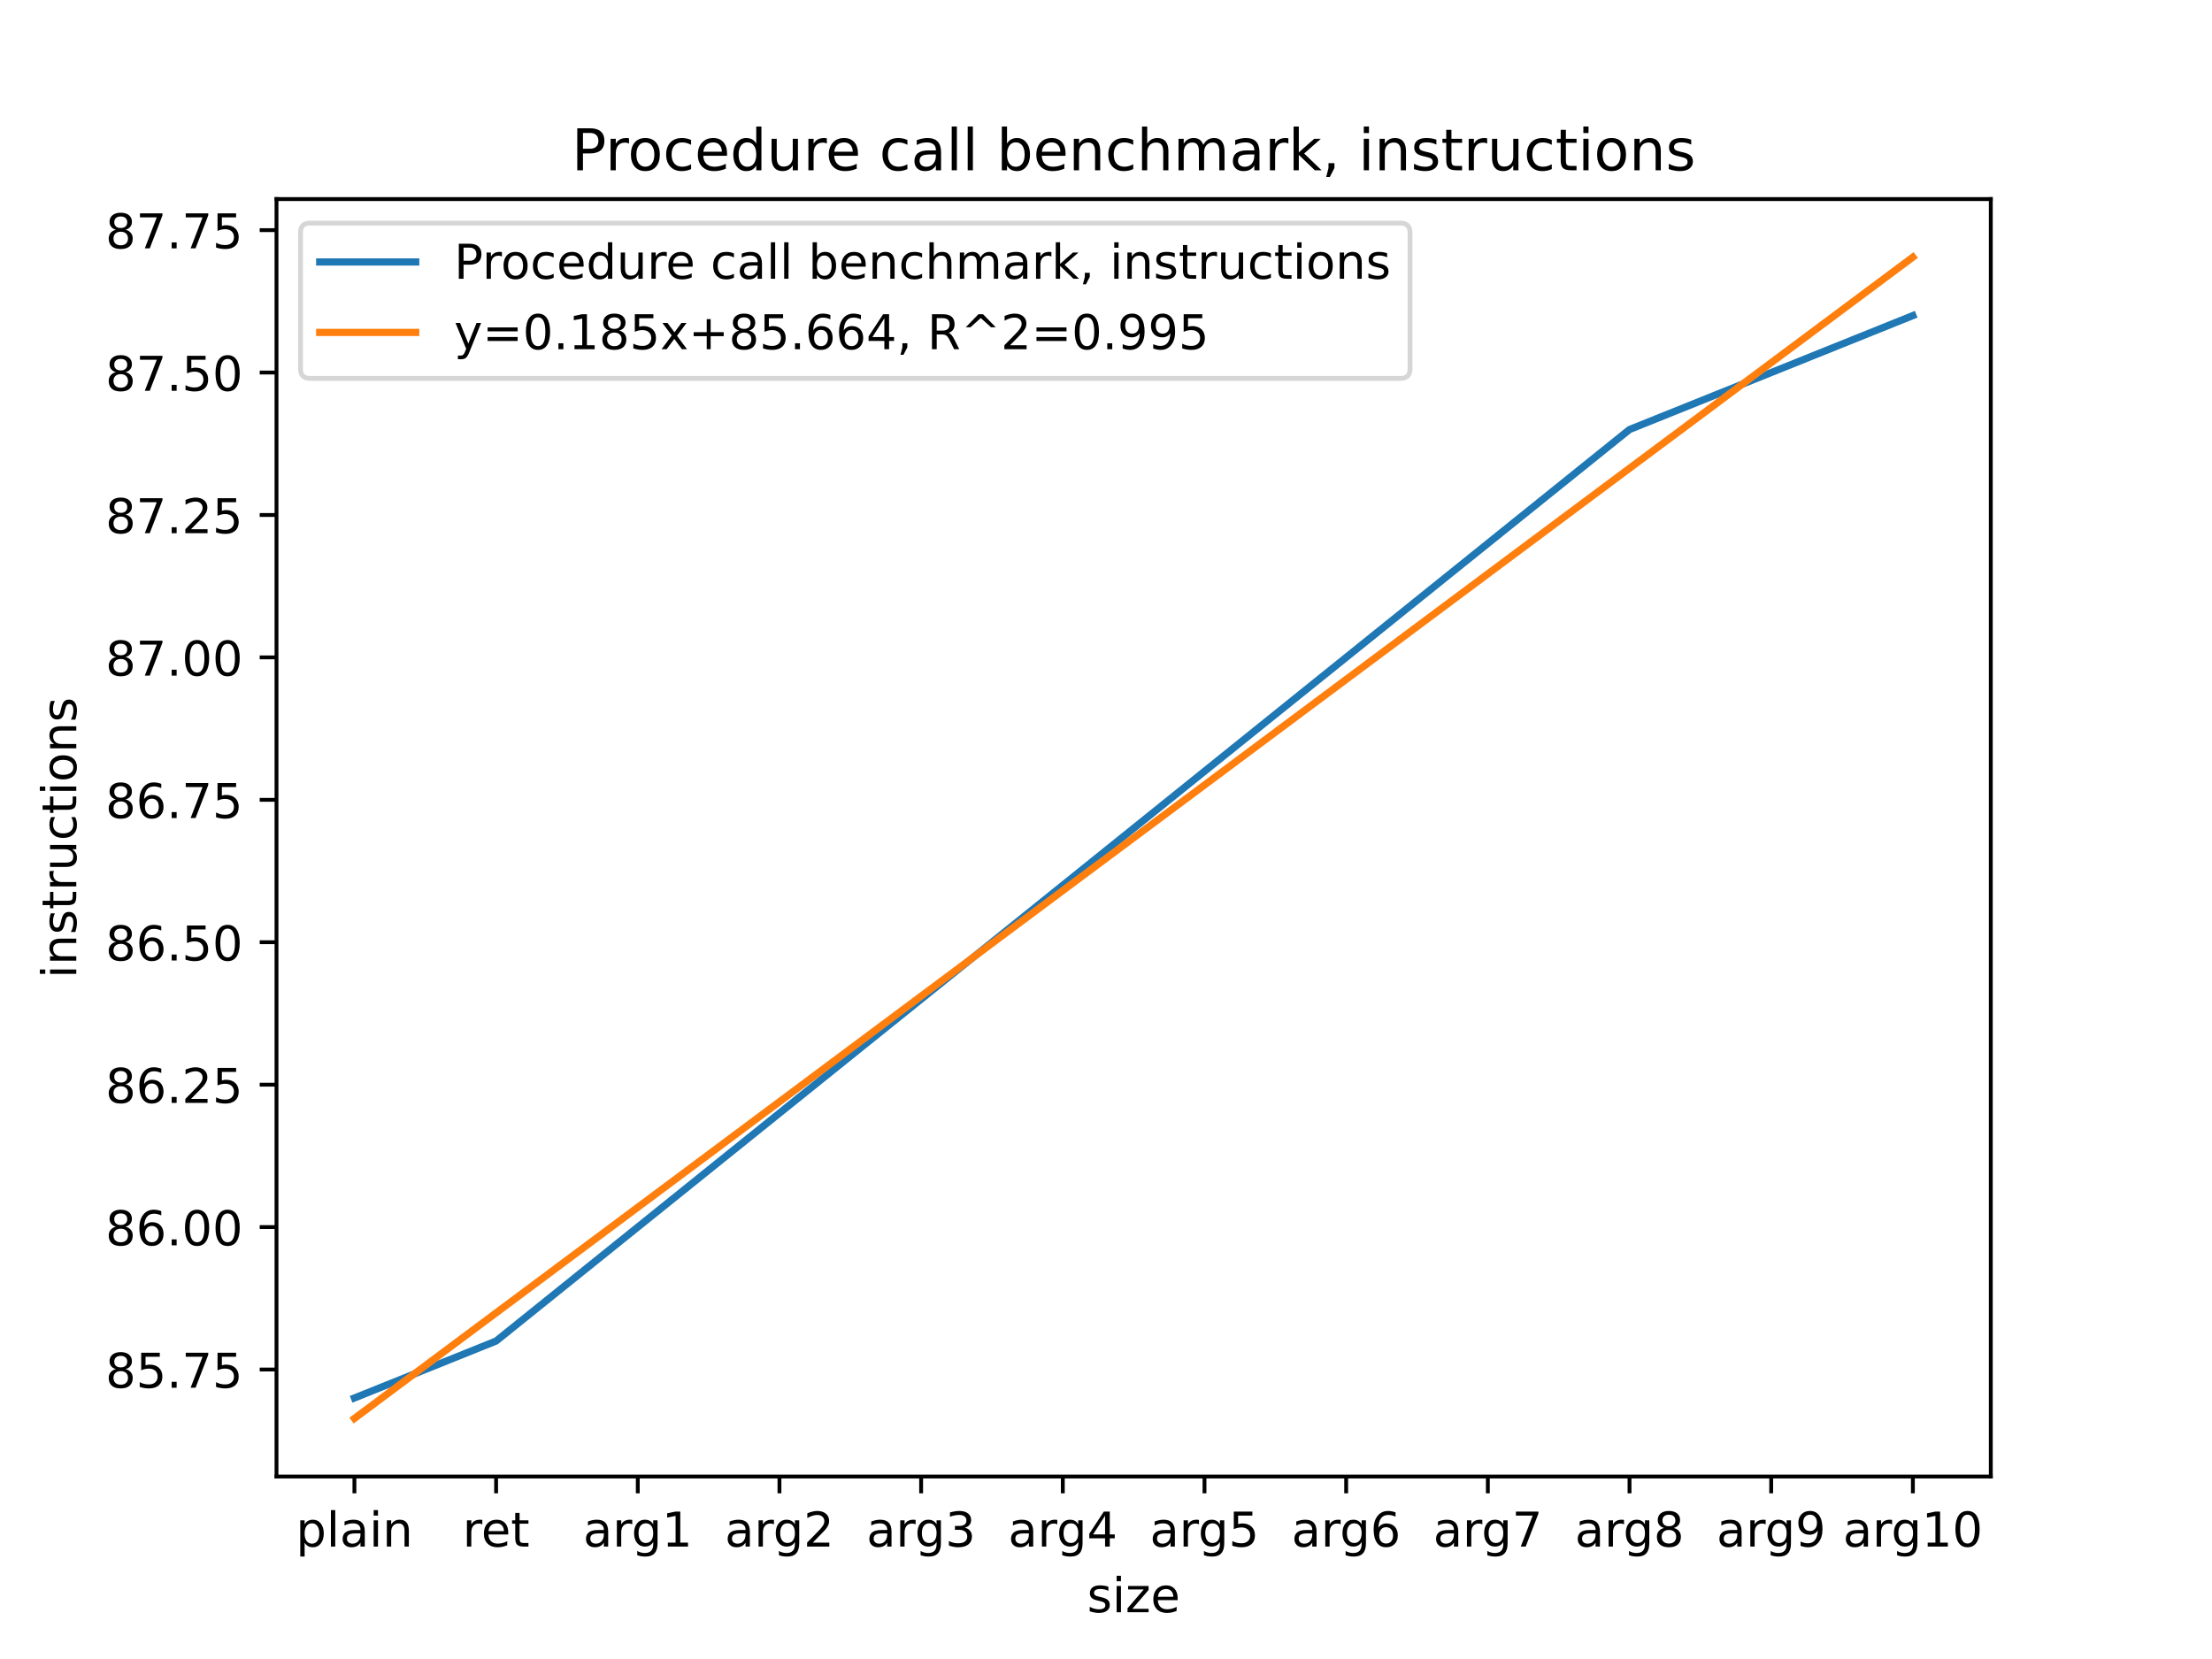 <svg xmlns="http://www.w3.org/2000/svg" xmlns:xlink="http://www.w3.org/1999/xlink" width="614.4" height="460.8" version="1.1" viewBox="0 0 460.8 345.6"><defs><style type="text/css">*{stroke-linecap:butt;stroke-linejoin:round}</style></defs><g id="figure_1"><g id="patch_1"><path d="M 0 345.6 L 460.8 345.6 L 460.8 0 L 0 0 z" style="fill:#fff"/></g><g id="axes_1"><g id="patch_2"><path d="M 57.6 307.584 L 414.72 307.584 L 414.72 41.472 L 57.6 41.472 z" style="fill:#fff"/></g><g id="matplotlib.axis_1"><g id="xtick_1"><g id="line2d_1"><defs><path id="m5539237c05" d="M 0 0 L 0 3.5" style="stroke:#000;stroke-width:.8"/></defs><g><use style="stroke:#000;stroke-width:.8" x="73.833" y="307.584" xlink:href="#m5539237c05"/></g></g><g id="text_1"><g transform="translate(61.648 322.182)scale(0.1 -0.1)"><defs><path id="DejaVuSans-112" d="M 18.109 8.203 L 18.109 -20.797 L 9.078 -20.797 L 9.078 54.688 L 18.109 54.688 L 18.109 46.391 Q 20.953 51.266 25.266 53.625 Q 29.594 56 35.594 56 Q 45.562 56 51.781 48.094 Q 58.016 40.188 58.016 27.297 Q 58.016 14.406 51.781 6.484 Q 45.562 -1.422 35.594 -1.422 Q 29.594 -1.422 25.266 0.953 Q 20.953 3.328 18.109 8.203 z M 48.688 27.297 Q 48.688 37.203 44.609 42.844 Q 40.531 48.484 33.406 48.484 Q 26.266 48.484 22.188 42.844 Q 18.109 37.203 18.109 27.297 Q 18.109 17.391 22.188 11.75 Q 26.266 6.109 33.406 6.109 Q 40.531 6.109 44.609 11.75 Q 48.688 17.391 48.688 27.297 z"/><path id="DejaVuSans-108" d="M 9.422 75.984 L 18.406 75.984 L 18.406 0 L 9.422 0 z"/><path id="DejaVuSans-97" d="M 34.281 27.484 Q 23.391 27.484 19.188 25 Q 14.984 22.516 14.984 16.5 Q 14.984 11.719 18.141 8.906 Q 21.297 6.109 26.703 6.109 Q 34.188 6.109 38.703 11.406 Q 43.219 16.703 43.219 25.484 L 43.219 27.484 z M 52.203 31.203 L 52.203 0 L 43.219 0 L 43.219 8.297 Q 40.141 3.328 35.547 0.953 Q 30.953 -1.422 24.312 -1.422 Q 15.922 -1.422 10.953 3.297 Q 6 8.016 6 15.922 Q 6 25.141 12.172 29.828 Q 18.359 34.516 30.609 34.516 L 43.219 34.516 L 43.219 35.406 Q 43.219 41.609 39.141 45 Q 35.062 48.391 27.688 48.391 Q 23 48.391 18.547 47.266 Q 14.109 46.141 10.016 43.891 L 10.016 52.203 Q 14.938 54.109 19.578 55.047 Q 24.219 56 28.609 56 Q 40.484 56 46.344 49.844 Q 52.203 43.703 52.203 31.203 z"/><path id="DejaVuSans-105" d="M 9.422 54.688 L 18.406 54.688 L 18.406 0 L 9.422 0 z M 9.422 75.984 L 18.406 75.984 L 18.406 64.594 L 9.422 64.594 z"/><path id="DejaVuSans-110" d="M 54.891 33.016 L 54.891 0 L 45.906 0 L 45.906 32.719 Q 45.906 40.484 42.875 44.328 Q 39.844 48.188 33.797 48.188 Q 26.516 48.188 22.312 43.547 Q 18.109 38.922 18.109 30.906 L 18.109 0 L 9.078 0 L 9.078 54.688 L 18.109 54.688 L 18.109 46.188 Q 21.344 51.125 25.703 53.562 Q 30.078 56 35.797 56 Q 45.219 56 50.047 50.172 Q 54.891 44.344 54.891 33.016 z"/></defs><use xlink:href="#DejaVuSans-112"/><use x="63.477" xlink:href="#DejaVuSans-108"/><use x="91.26" xlink:href="#DejaVuSans-97"/><use x="152.539" xlink:href="#DejaVuSans-105"/><use x="180.322" xlink:href="#DejaVuSans-110"/></g></g></g><g id="xtick_2"><g id="line2d_2"><g><use style="stroke:#000;stroke-width:.8" x="103.347" y="307.584" xlink:href="#m5539237c05"/></g></g><g id="text_2"><g transform="translate(96.367 322.182)scale(0.1 -0.1)"><defs><path id="DejaVuSans-114" d="M 41.109 46.297 Q 39.594 47.172 37.812 47.578 Q 36.031 48 33.891 48 Q 26.266 48 22.188 43.047 Q 18.109 38.094 18.109 28.812 L 18.109 0 L 9.078 0 L 9.078 54.688 L 18.109 54.688 L 18.109 46.188 Q 20.953 51.172 25.484 53.578 Q 30.031 56 36.531 56 Q 37.453 56 38.578 55.875 Q 39.703 55.766 41.062 55.516 z"/><path id="DejaVuSans-101" d="M 56.203 29.594 L 56.203 25.203 L 14.891 25.203 Q 15.484 15.922 20.484 11.062 Q 25.484 6.203 34.422 6.203 Q 39.594 6.203 44.453 7.469 Q 49.312 8.734 54.109 11.281 L 54.109 2.781 Q 49.266 0.734 44.188 -0.344 Q 39.109 -1.422 33.891 -1.422 Q 20.797 -1.422 13.156 6.188 Q 5.516 13.812 5.516 26.812 Q 5.516 40.234 12.766 48.109 Q 20.016 56 32.328 56 Q 43.359 56 49.781 48.891 Q 56.203 41.797 56.203 29.594 z M 47.219 32.234 Q 47.125 39.594 43.094 43.984 Q 39.062 48.391 32.422 48.391 Q 24.906 48.391 20.391 44.141 Q 15.875 39.891 15.188 32.172 z"/><path id="DejaVuSans-116" d="M 18.312 70.219 L 18.312 54.688 L 36.812 54.688 L 36.812 47.703 L 18.312 47.703 L 18.312 18.016 Q 18.312 11.328 20.141 9.422 Q 21.969 7.516 27.594 7.516 L 36.812 7.516 L 36.812 0 L 27.594 0 Q 17.188 0 13.234 3.875 Q 9.281 7.766 9.281 18.016 L 9.281 47.703 L 2.688 47.703 L 2.688 54.688 L 9.281 54.688 L 9.281 70.219 z"/></defs><use xlink:href="#DejaVuSans-114"/><use x="38.863" xlink:href="#DejaVuSans-101"/><use x="100.387" xlink:href="#DejaVuSans-116"/></g></g></g><g id="xtick_3"><g id="line2d_3"><g><use style="stroke:#000;stroke-width:.8" x="132.861" y="307.584" xlink:href="#m5539237c05"/></g></g><g id="text_3"><g transform="translate(121.473 322.182)scale(0.1 -0.1)"><defs><path id="DejaVuSans-103" d="M 45.406 27.984 Q 45.406 37.75 41.375 43.109 Q 37.359 48.484 30.078 48.484 Q 22.859 48.484 18.828 43.109 Q 14.797 37.75 14.797 27.984 Q 14.797 18.266 18.828 12.891 Q 22.859 7.516 30.078 7.516 Q 37.359 7.516 41.375 12.891 Q 45.406 18.266 45.406 27.984 z M 54.391 6.781 Q 54.391 -7.172 48.188 -13.984 Q 42 -20.797 29.203 -20.797 Q 24.469 -20.797 20.266 -20.094 Q 16.062 -19.391 12.109 -17.922 L 12.109 -9.188 Q 16.062 -11.328 19.922 -12.344 Q 23.781 -13.375 27.781 -13.375 Q 36.625 -13.375 41.016 -8.766 Q 45.406 -4.156 45.406 5.172 L 45.406 9.625 Q 42.625 4.781 38.281 2.391 Q 33.938 0 27.875 0 Q 17.828 0 11.672 7.656 Q 5.516 15.328 5.516 27.984 Q 5.516 40.672 11.672 48.328 Q 17.828 56 27.875 56 Q 33.938 56 38.281 53.609 Q 42.625 51.219 45.406 46.391 L 45.406 54.688 L 54.391 54.688 z"/><path id="DejaVuSans-49" d="M 12.406 8.297 L 28.516 8.297 L 28.516 63.922 L 10.984 60.406 L 10.984 69.391 L 28.422 72.906 L 38.281 72.906 L 38.281 8.297 L 54.391 8.297 L 54.391 0 L 12.406 0 z"/></defs><use xlink:href="#DejaVuSans-97"/><use x="61.279" xlink:href="#DejaVuSans-114"/><use x="100.643" xlink:href="#DejaVuSans-103"/><use x="164.119" xlink:href="#DejaVuSans-49"/></g></g></g><g id="xtick_4"><g id="line2d_4"><g><use style="stroke:#000;stroke-width:.8" x="162.375" y="307.584" xlink:href="#m5539237c05"/></g></g><g id="text_4"><g transform="translate(150.987 322.182)scale(0.1 -0.1)"><defs><path id="DejaVuSans-50" d="M 19.188 8.297 L 53.609 8.297 L 53.609 0 L 7.328 0 L 7.328 8.297 Q 12.938 14.109 22.625 23.891 Q 32.328 33.688 34.812 36.531 Q 39.547 41.844 41.422 45.531 Q 43.312 49.219 43.312 52.781 Q 43.312 58.594 39.234 62.25 Q 35.156 65.922 28.609 65.922 Q 23.969 65.922 18.812 64.312 Q 13.672 62.703 7.812 59.422 L 7.812 69.391 Q 13.766 71.781 18.938 73 Q 24.125 74.219 28.422 74.219 Q 39.75 74.219 46.484 68.547 Q 53.219 62.891 53.219 53.422 Q 53.219 48.922 51.531 44.891 Q 49.859 40.875 45.406 35.406 Q 44.188 33.984 37.641 27.219 Q 31.109 20.453 19.188 8.297 z"/></defs><use xlink:href="#DejaVuSans-97"/><use x="61.279" xlink:href="#DejaVuSans-114"/><use x="100.643" xlink:href="#DejaVuSans-103"/><use x="164.119" xlink:href="#DejaVuSans-50"/></g></g></g><g id="xtick_5"><g id="line2d_5"><g><use style="stroke:#000;stroke-width:.8" x="191.889" y="307.584" xlink:href="#m5539237c05"/></g></g><g id="text_5"><g transform="translate(180.501 322.182)scale(0.1 -0.1)"><defs><path id="DejaVuSans-51" d="M 40.578 39.312 Q 47.656 37.797 51.625 33 Q 55.609 28.219 55.609 21.188 Q 55.609 10.406 48.188 4.484 Q 40.766 -1.422 27.094 -1.422 Q 22.516 -1.422 17.656 -0.516 Q 12.797 0.391 7.625 2.203 L 7.625 11.719 Q 11.719 9.328 16.594 8.109 Q 21.484 6.891 26.812 6.891 Q 36.078 6.891 40.938 10.547 Q 45.797 14.203 45.797 21.188 Q 45.797 27.641 41.281 31.266 Q 36.766 34.906 28.719 34.906 L 20.219 34.906 L 20.219 43.016 L 29.109 43.016 Q 36.375 43.016 40.234 45.922 Q 44.094 48.828 44.094 54.297 Q 44.094 59.906 40.109 62.906 Q 36.141 65.922 28.719 65.922 Q 24.656 65.922 20.016 65.031 Q 15.375 64.156 9.812 62.312 L 9.812 71.094 Q 15.438 72.656 20.344 73.438 Q 25.25 74.219 29.594 74.219 Q 40.828 74.219 47.359 69.109 Q 53.906 64.016 53.906 55.328 Q 53.906 49.266 50.438 45.094 Q 46.969 40.922 40.578 39.312 z"/></defs><use xlink:href="#DejaVuSans-97"/><use x="61.279" xlink:href="#DejaVuSans-114"/><use x="100.643" xlink:href="#DejaVuSans-103"/><use x="164.119" xlink:href="#DejaVuSans-51"/></g></g></g><g id="xtick_6"><g id="line2d_6"><g><use style="stroke:#000;stroke-width:.8" x="221.403" y="307.584" xlink:href="#m5539237c05"/></g></g><g id="text_6"><g transform="translate(210.015 322.182)scale(0.1 -0.1)"><defs><path id="DejaVuSans-52" d="M 37.797 64.312 L 12.891 25.391 L 37.797 25.391 z M 35.203 72.906 L 47.609 72.906 L 47.609 25.391 L 58.016 25.391 L 58.016 17.188 L 47.609 17.188 L 47.609 0 L 37.797 0 L 37.797 17.188 L 4.891 17.188 L 4.891 26.703 z"/></defs><use xlink:href="#DejaVuSans-97"/><use x="61.279" xlink:href="#DejaVuSans-114"/><use x="100.643" xlink:href="#DejaVuSans-103"/><use x="164.119" xlink:href="#DejaVuSans-52"/></g></g></g><g id="xtick_7"><g id="line2d_7"><g><use style="stroke:#000;stroke-width:.8" x="250.917" y="307.584" xlink:href="#m5539237c05"/></g></g><g id="text_7"><g transform="translate(239.53 322.182)scale(0.1 -0.1)"><defs><path id="DejaVuSans-53" d="M 10.797 72.906 L 49.516 72.906 L 49.516 64.594 L 19.828 64.594 L 19.828 46.734 Q 21.969 47.469 24.109 47.828 Q 26.266 48.188 28.422 48.188 Q 40.625 48.188 47.75 41.5 Q 54.891 34.812 54.891 23.391 Q 54.891 11.625 47.562 5.094 Q 40.234 -1.422 26.906 -1.422 Q 22.312 -1.422 17.547 -0.641 Q 12.797 0.141 7.719 1.703 L 7.719 11.625 Q 12.109 9.234 16.797 8.062 Q 21.484 6.891 26.703 6.891 Q 35.156 6.891 40.078 11.328 Q 45.016 15.766 45.016 23.391 Q 45.016 31 40.078 35.438 Q 35.156 39.891 26.703 39.891 Q 22.75 39.891 18.812 39.016 Q 14.891 38.141 10.797 36.281 z"/></defs><use xlink:href="#DejaVuSans-97"/><use x="61.279" xlink:href="#DejaVuSans-114"/><use x="100.643" xlink:href="#DejaVuSans-103"/><use x="164.119" xlink:href="#DejaVuSans-53"/></g></g></g><g id="xtick_8"><g id="line2d_8"><g><use style="stroke:#000;stroke-width:.8" x="280.431" y="307.584" xlink:href="#m5539237c05"/></g></g><g id="text_8"><g transform="translate(269.044 322.182)scale(0.1 -0.1)"><defs><path id="DejaVuSans-54" d="M 33.016 40.375 Q 26.375 40.375 22.484 35.828 Q 18.609 31.297 18.609 23.391 Q 18.609 15.531 22.484 10.953 Q 26.375 6.391 33.016 6.391 Q 39.656 6.391 43.531 10.953 Q 47.406 15.531 47.406 23.391 Q 47.406 31.297 43.531 35.828 Q 39.656 40.375 33.016 40.375 z M 52.594 71.297 L 52.594 62.312 Q 48.875 64.062 45.094 64.984 Q 41.312 65.922 37.594 65.922 Q 27.828 65.922 22.672 59.328 Q 17.531 52.734 16.797 39.406 Q 19.672 43.656 24.016 45.922 Q 28.375 48.188 33.594 48.188 Q 44.578 48.188 50.953 41.516 Q 57.328 34.859 57.328 23.391 Q 57.328 12.156 50.688 5.359 Q 44.047 -1.422 33.016 -1.422 Q 20.359 -1.422 13.672 8.266 Q 6.984 17.969 6.984 36.375 Q 6.984 53.656 15.188 63.938 Q 23.391 74.219 37.203 74.219 Q 40.922 74.219 44.703 73.484 Q 48.484 72.75 52.594 71.297 z"/></defs><use xlink:href="#DejaVuSans-97"/><use x="61.279" xlink:href="#DejaVuSans-114"/><use x="100.643" xlink:href="#DejaVuSans-103"/><use x="164.119" xlink:href="#DejaVuSans-54"/></g></g></g><g id="xtick_9"><g id="line2d_9"><g><use style="stroke:#000;stroke-width:.8" x="309.945" y="307.584" xlink:href="#m5539237c05"/></g></g><g id="text_9"><g transform="translate(298.558 322.182)scale(0.1 -0.1)"><defs><path id="DejaVuSans-55" d="M 8.203 72.906 L 55.078 72.906 L 55.078 68.703 L 28.609 0 L 18.312 0 L 43.219 64.594 L 8.203 64.594 z"/></defs><use xlink:href="#DejaVuSans-97"/><use x="61.279" xlink:href="#DejaVuSans-114"/><use x="100.643" xlink:href="#DejaVuSans-103"/><use x="164.119" xlink:href="#DejaVuSans-55"/></g></g></g><g id="xtick_10"><g id="line2d_10"><g><use style="stroke:#000;stroke-width:.8" x="339.459" y="307.584" xlink:href="#m5539237c05"/></g></g><g id="text_10"><g transform="translate(328.072 322.182)scale(0.1 -0.1)"><defs><path id="DejaVuSans-56" d="M 31.781 34.625 Q 24.75 34.625 20.719 30.859 Q 16.703 27.094 16.703 20.516 Q 16.703 13.922 20.719 10.156 Q 24.75 6.391 31.781 6.391 Q 38.812 6.391 42.859 10.172 Q 46.922 13.969 46.922 20.516 Q 46.922 27.094 42.891 30.859 Q 38.875 34.625 31.781 34.625 z M 21.922 38.812 Q 15.578 40.375 12.031 44.719 Q 8.5 49.078 8.5 55.328 Q 8.5 64.062 14.719 69.141 Q 20.953 74.219 31.781 74.219 Q 42.672 74.219 48.875 69.141 Q 55.078 64.062 55.078 55.328 Q 55.078 49.078 51.531 44.719 Q 48 40.375 41.703 38.812 Q 48.828 37.156 52.797 32.312 Q 56.781 27.484 56.781 20.516 Q 56.781 9.906 50.312 4.234 Q 43.844 -1.422 31.781 -1.422 Q 19.734 -1.422 13.25 4.234 Q 6.781 9.906 6.781 20.516 Q 6.781 27.484 10.781 32.312 Q 14.797 37.156 21.922 38.812 z M 18.312 54.391 Q 18.312 48.734 21.844 45.562 Q 25.391 42.391 31.781 42.391 Q 38.141 42.391 41.719 45.562 Q 45.312 48.734 45.312 54.391 Q 45.312 60.062 41.719 63.234 Q 38.141 66.406 31.781 66.406 Q 25.391 66.406 21.844 63.234 Q 18.312 60.062 18.312 54.391 z"/></defs><use xlink:href="#DejaVuSans-97"/><use x="61.279" xlink:href="#DejaVuSans-114"/><use x="100.643" xlink:href="#DejaVuSans-103"/><use x="164.119" xlink:href="#DejaVuSans-56"/></g></g></g><g id="xtick_11"><g id="line2d_11"><g><use style="stroke:#000;stroke-width:.8" x="368.973" y="307.584" xlink:href="#m5539237c05"/></g></g><g id="text_11"><g transform="translate(357.586 322.182)scale(0.1 -0.1)"><defs><path id="DejaVuSans-57" d="M 10.984 1.516 L 10.984 10.5 Q 14.703 8.734 18.5 7.812 Q 22.312 6.891 25.984 6.891 Q 35.75 6.891 40.891 13.453 Q 46.047 20.016 46.781 33.406 Q 43.953 29.203 39.594 26.953 Q 35.25 24.703 29.984 24.703 Q 19.047 24.703 12.672 31.312 Q 6.297 37.938 6.297 49.422 Q 6.297 60.641 12.938 67.422 Q 19.578 74.219 30.609 74.219 Q 43.266 74.219 49.922 64.516 Q 56.594 54.828 56.594 36.375 Q 56.594 19.141 48.406 8.859 Q 40.234 -1.422 26.422 -1.422 Q 22.703 -1.422 18.891 -0.688 Q 15.094 0.047 10.984 1.516 z M 30.609 32.422 Q 37.25 32.422 41.125 36.953 Q 45.016 41.5 45.016 49.422 Q 45.016 57.281 41.125 61.844 Q 37.25 66.406 30.609 66.406 Q 23.969 66.406 20.094 61.844 Q 16.219 57.281 16.219 49.422 Q 16.219 41.5 20.094 36.953 Q 23.969 32.422 30.609 32.422 z"/></defs><use xlink:href="#DejaVuSans-97"/><use x="61.279" xlink:href="#DejaVuSans-114"/><use x="100.643" xlink:href="#DejaVuSans-103"/><use x="164.119" xlink:href="#DejaVuSans-57"/></g></g></g><g id="xtick_12"><g id="line2d_12"><g><use style="stroke:#000;stroke-width:.8" x="398.487" y="307.584" xlink:href="#m5539237c05"/></g></g><g id="text_12"><g transform="translate(383.919 322.182)scale(0.1 -0.1)"><defs><path id="DejaVuSans-48" d="M 31.781 66.406 Q 24.172 66.406 20.328 58.906 Q 16.5 51.422 16.5 36.375 Q 16.5 21.391 20.328 13.891 Q 24.172 6.391 31.781 6.391 Q 39.453 6.391 43.281 13.891 Q 47.125 21.391 47.125 36.375 Q 47.125 51.422 43.281 58.906 Q 39.453 66.406 31.781 66.406 z M 31.781 74.219 Q 44.047 74.219 50.516 64.516 Q 56.984 54.828 56.984 36.375 Q 56.984 17.969 50.516 8.266 Q 44.047 -1.422 31.781 -1.422 Q 19.531 -1.422 13.062 8.266 Q 6.594 17.969 6.594 36.375 Q 6.594 54.828 13.062 64.516 Q 19.531 74.219 31.781 74.219 z"/></defs><use xlink:href="#DejaVuSans-97"/><use x="61.279" xlink:href="#DejaVuSans-114"/><use x="100.643" xlink:href="#DejaVuSans-103"/><use x="164.119" xlink:href="#DejaVuSans-49"/><use x="227.742" xlink:href="#DejaVuSans-48"/></g></g></g><g id="text_13"><g transform="translate(226.465 335.861)scale(0.1 -0.1)"><defs><path id="DejaVuSans-115" d="M 44.281 53.078 L 44.281 44.578 Q 40.484 46.531 36.375 47.5 Q 32.281 48.484 27.875 48.484 Q 21.188 48.484 17.844 46.438 Q 14.5 44.391 14.5 40.281 Q 14.5 37.156 16.891 35.375 Q 19.281 33.594 26.516 31.984 L 29.594 31.297 Q 39.156 29.25 43.188 25.516 Q 47.219 21.781 47.219 15.094 Q 47.219 7.469 41.188 3.016 Q 35.156 -1.422 24.609 -1.422 Q 20.219 -1.422 15.453 -0.562 Q 10.688 0.297 5.422 2 L 5.422 11.281 Q 10.406 8.688 15.234 7.391 Q 20.062 6.109 24.812 6.109 Q 31.156 6.109 34.562 8.281 Q 37.984 10.453 37.984 14.406 Q 37.984 18.062 35.516 20.016 Q 33.062 21.969 24.703 23.781 L 21.578 24.516 Q 13.234 26.266 9.516 29.906 Q 5.812 33.547 5.812 39.891 Q 5.812 47.609 11.281 51.797 Q 16.75 56 26.812 56 Q 31.781 56 36.172 55.266 Q 40.578 54.547 44.281 53.078 z"/><path id="DejaVuSans-122" d="M 5.516 54.688 L 48.188 54.688 L 48.188 46.484 L 14.406 7.172 L 48.188 7.172 L 48.188 0 L 4.297 0 L 4.297 8.203 L 38.094 47.516 L 5.516 47.516 z"/></defs><use xlink:href="#DejaVuSans-115"/><use x="52.1" xlink:href="#DejaVuSans-105"/><use x="79.883" xlink:href="#DejaVuSans-122"/><use x="132.373" xlink:href="#DejaVuSans-101"/></g></g></g><g id="matplotlib.axis_2"><g id="ytick_1"><g id="line2d_13"><defs><path id="m6ae04762bb" d="M 0 0 L -3.5 0" style="stroke:#000;stroke-width:.8"/></defs><g><use style="stroke:#000;stroke-width:.8" x="57.6" y="285.294" xlink:href="#m6ae04762bb"/></g></g><g id="text_14"><g transform="translate(21.972 289.093)scale(0.1 -0.1)"><defs><path id="DejaVuSans-46" d="M 10.688 12.406 L 21 12.406 L 21 0 L 10.688 0 z"/></defs><use xlink:href="#DejaVuSans-56"/><use x="63.623" xlink:href="#DejaVuSans-53"/><use x="127.246" xlink:href="#DejaVuSans-46"/><use x="159.033" xlink:href="#DejaVuSans-55"/><use x="222.656" xlink:href="#DejaVuSans-53"/></g></g></g><g id="ytick_2"><g id="line2d_14"><g><use style="stroke:#000;stroke-width:.8" x="57.6" y="255.624" xlink:href="#m6ae04762bb"/></g></g><g id="text_15"><g transform="translate(21.972 259.424)scale(0.1 -0.1)"><use xlink:href="#DejaVuSans-56"/><use x="63.623" xlink:href="#DejaVuSans-54"/><use x="127.246" xlink:href="#DejaVuSans-46"/><use x="159.033" xlink:href="#DejaVuSans-48"/><use x="222.656" xlink:href="#DejaVuSans-48"/></g></g></g><g id="ytick_3"><g id="line2d_15"><g><use style="stroke:#000;stroke-width:.8" x="57.6" y="225.955" xlink:href="#m6ae04762bb"/></g></g><g id="text_16"><g transform="translate(21.972 229.754)scale(0.1 -0.1)"><use xlink:href="#DejaVuSans-56"/><use x="63.623" xlink:href="#DejaVuSans-54"/><use x="127.246" xlink:href="#DejaVuSans-46"/><use x="159.033" xlink:href="#DejaVuSans-50"/><use x="222.656" xlink:href="#DejaVuSans-53"/></g></g></g><g id="ytick_4"><g id="line2d_16"><g><use style="stroke:#000;stroke-width:.8" x="57.6" y="196.286" xlink:href="#m6ae04762bb"/></g></g><g id="text_17"><g transform="translate(21.972 200.085)scale(0.1 -0.1)"><use xlink:href="#DejaVuSans-56"/><use x="63.623" xlink:href="#DejaVuSans-54"/><use x="127.246" xlink:href="#DejaVuSans-46"/><use x="159.033" xlink:href="#DejaVuSans-53"/><use x="222.656" xlink:href="#DejaVuSans-48"/></g></g></g><g id="ytick_5"><g id="line2d_17"><g><use style="stroke:#000;stroke-width:.8" x="57.6" y="166.616" xlink:href="#m6ae04762bb"/></g></g><g id="text_18"><g transform="translate(21.972 170.415)scale(0.1 -0.1)"><use xlink:href="#DejaVuSans-56"/><use x="63.623" xlink:href="#DejaVuSans-54"/><use x="127.246" xlink:href="#DejaVuSans-46"/><use x="159.033" xlink:href="#DejaVuSans-55"/><use x="222.656" xlink:href="#DejaVuSans-53"/></g></g></g><g id="ytick_6"><g id="line2d_18"><g><use style="stroke:#000;stroke-width:.8" x="57.6" y="136.947" xlink:href="#m6ae04762bb"/></g></g><g id="text_19"><g transform="translate(21.972 140.746)scale(0.1 -0.1)"><use xlink:href="#DejaVuSans-56"/><use x="63.623" xlink:href="#DejaVuSans-55"/><use x="127.246" xlink:href="#DejaVuSans-46"/><use x="159.033" xlink:href="#DejaVuSans-48"/><use x="222.656" xlink:href="#DejaVuSans-48"/></g></g></g><g id="ytick_7"><g id="line2d_19"><g><use style="stroke:#000;stroke-width:.8" x="57.6" y="107.277" xlink:href="#m6ae04762bb"/></g></g><g id="text_20"><g transform="translate(21.972 111.077)scale(0.1 -0.1)"><use xlink:href="#DejaVuSans-56"/><use x="63.623" xlink:href="#DejaVuSans-55"/><use x="127.246" xlink:href="#DejaVuSans-46"/><use x="159.033" xlink:href="#DejaVuSans-50"/><use x="222.656" xlink:href="#DejaVuSans-53"/></g></g></g><g id="ytick_8"><g id="line2d_20"><g><use style="stroke:#000;stroke-width:.8" x="57.6" y="77.608" xlink:href="#m6ae04762bb"/></g></g><g id="text_21"><g transform="translate(21.972 81.407)scale(0.1 -0.1)"><use xlink:href="#DejaVuSans-56"/><use x="63.623" xlink:href="#DejaVuSans-55"/><use x="127.246" xlink:href="#DejaVuSans-46"/><use x="159.033" xlink:href="#DejaVuSans-53"/><use x="222.656" xlink:href="#DejaVuSans-48"/></g></g></g><g id="ytick_9"><g id="line2d_21"><g><use style="stroke:#000;stroke-width:.8" x="57.6" y="47.938" xlink:href="#m6ae04762bb"/></g></g><g id="text_22"><g transform="translate(21.972 51.738)scale(0.1 -0.1)"><use xlink:href="#DejaVuSans-56"/><use x="63.623" xlink:href="#DejaVuSans-55"/><use x="127.246" xlink:href="#DejaVuSans-46"/><use x="159.033" xlink:href="#DejaVuSans-55"/><use x="222.656" xlink:href="#DejaVuSans-53"/></g></g></g><g id="text_23"><g transform="translate(15.892 203.806)rotate(-90)scale(0.1 -0.1)"><defs><path id="DejaVuSans-117" d="M 8.5 21.578 L 8.5 54.688 L 17.484 54.688 L 17.484 21.922 Q 17.484 14.156 20.5 10.266 Q 23.531 6.391 29.594 6.391 Q 36.859 6.391 41.078 11.031 Q 45.312 15.672 45.312 23.688 L 45.312 54.688 L 54.297 54.688 L 54.297 0 L 45.312 0 L 45.312 8.406 Q 42.047 3.422 37.719 1 Q 33.406 -1.422 27.688 -1.422 Q 18.266 -1.422 13.375 4.438 Q 8.5 10.297 8.5 21.578 z M 31.109 56 z"/><path id="DejaVuSans-99" d="M 48.781 52.594 L 48.781 44.188 Q 44.969 46.297 41.141 47.344 Q 37.312 48.391 33.406 48.391 Q 24.656 48.391 19.812 42.844 Q 14.984 37.312 14.984 27.297 Q 14.984 17.281 19.812 11.734 Q 24.656 6.203 33.406 6.203 Q 37.312 6.203 41.141 7.25 Q 44.969 8.297 48.781 10.406 L 48.781 2.094 Q 45.016 0.344 40.984 -0.531 Q 36.969 -1.422 32.422 -1.422 Q 20.062 -1.422 12.781 6.344 Q 5.516 14.109 5.516 27.297 Q 5.516 40.672 12.859 48.328 Q 20.219 56 33.016 56 Q 37.156 56 41.109 55.141 Q 45.062 54.297 48.781 52.594 z"/><path id="DejaVuSans-111" d="M 30.609 48.391 Q 23.391 48.391 19.188 42.75 Q 14.984 37.109 14.984 27.297 Q 14.984 17.484 19.156 11.844 Q 23.344 6.203 30.609 6.203 Q 37.797 6.203 41.984 11.859 Q 46.188 17.531 46.188 27.297 Q 46.188 37.016 41.984 42.703 Q 37.797 48.391 30.609 48.391 z M 30.609 56 Q 42.328 56 49.016 48.375 Q 55.719 40.766 55.719 27.297 Q 55.719 13.875 49.016 6.219 Q 42.328 -1.422 30.609 -1.422 Q 18.844 -1.422 12.172 6.219 Q 5.516 13.875 5.516 27.297 Q 5.516 40.766 12.172 48.375 Q 18.844 56 30.609 56 z"/></defs><use xlink:href="#DejaVuSans-105"/><use x="27.783" xlink:href="#DejaVuSans-110"/><use x="91.162" xlink:href="#DejaVuSans-115"/><use x="143.262" xlink:href="#DejaVuSans-116"/><use x="182.471" xlink:href="#DejaVuSans-114"/><use x="223.584" xlink:href="#DejaVuSans-117"/><use x="286.963" xlink:href="#DejaVuSans-99"/><use x="341.943" xlink:href="#DejaVuSans-116"/><use x="381.152" xlink:href="#DejaVuSans-105"/><use x="408.936" xlink:href="#DejaVuSans-111"/><use x="470.117" xlink:href="#DejaVuSans-110"/><use x="533.496" xlink:href="#DejaVuSans-115"/></g></g></g><g id="line2d_22"><path d="M 73.833 291.228 L 103.347 279.36 L 132.861 255.624 L 162.375 231.889 L 191.889 208.153 L 221.403 184.418 L 250.917 160.682 L 280.431 136.947 L 309.945 113.211 L 339.459 89.476 L 368.973 77.608 L 398.487 65.74" clip-path="url(#p21a9c9dd39)" style="fill:none;stroke:#1f77b4;stroke-linecap:square;stroke-width:1.5"/></g><g id="line2d_23"><path d="M 73.833 295.488 L 103.347 273.495 L 132.861 251.503 L 162.375 229.51 L 191.889 207.517 L 221.403 185.524 L 250.917 163.532 L 280.431 141.539 L 309.945 119.546 L 339.459 97.553 L 368.973 75.561 L 398.487 53.568" clip-path="url(#p21a9c9dd39)" style="fill:none;stroke:#ff7f0e;stroke-linecap:square;stroke-width:1.5"/></g><g id="patch_3"><path d="M 57.6 307.584 L 57.6 41.472" style="fill:none;stroke:#000;stroke-linecap:square;stroke-linejoin:miter;stroke-width:.8"/></g><g id="patch_4"><path d="M 414.72 307.584 L 414.72 41.472" style="fill:none;stroke:#000;stroke-linecap:square;stroke-linejoin:miter;stroke-width:.8"/></g><g id="patch_5"><path d="M 57.6 307.584 L 414.72 307.584" style="fill:none;stroke:#000;stroke-linecap:square;stroke-linejoin:miter;stroke-width:.8"/></g><g id="patch_6"><path d="M 57.6 41.472 L 414.72 41.472" style="fill:none;stroke:#000;stroke-linecap:square;stroke-linejoin:miter;stroke-width:.8"/></g><g id="text_24"><g transform="translate(119.08 35.472)scale(0.12 -0.12)"><defs><path id="DejaVuSans-80" d="M 19.672 64.797 L 19.672 37.406 L 32.078 37.406 Q 38.969 37.406 42.719 40.969 Q 46.484 44.531 46.484 51.125 Q 46.484 57.672 42.719 61.234 Q 38.969 64.797 32.078 64.797 z M 9.812 72.906 L 32.078 72.906 Q 44.344 72.906 50.609 67.359 Q 56.891 61.812 56.891 51.125 Q 56.891 40.328 50.609 34.812 Q 44.344 29.297 32.078 29.297 L 19.672 29.297 L 19.672 0 L 9.812 0 z"/><path id="DejaVuSans-100" d="M 45.406 46.391 L 45.406 75.984 L 54.391 75.984 L 54.391 0 L 45.406 0 L 45.406 8.203 Q 42.578 3.328 38.25 0.953 Q 33.938 -1.422 27.875 -1.422 Q 17.969 -1.422 11.734 6.484 Q 5.516 14.406 5.516 27.297 Q 5.516 40.188 11.734 48.094 Q 17.969 56 27.875 56 Q 33.938 56 38.25 53.625 Q 42.578 51.266 45.406 46.391 z M 14.797 27.297 Q 14.797 17.391 18.875 11.75 Q 22.953 6.109 30.078 6.109 Q 37.203 6.109 41.297 11.75 Q 45.406 17.391 45.406 27.297 Q 45.406 37.203 41.297 42.844 Q 37.203 48.484 30.078 48.484 Q 22.953 48.484 18.875 42.844 Q 14.797 37.203 14.797 27.297 z"/><path id="DejaVuSans-32"/><path id="DejaVuSans-98" d="M 48.688 27.297 Q 48.688 37.203 44.609 42.844 Q 40.531 48.484 33.406 48.484 Q 26.266 48.484 22.188 42.844 Q 18.109 37.203 18.109 27.297 Q 18.109 17.391 22.188 11.75 Q 26.266 6.109 33.406 6.109 Q 40.531 6.109 44.609 11.75 Q 48.688 17.391 48.688 27.297 z M 18.109 46.391 Q 20.953 51.266 25.266 53.625 Q 29.594 56 35.594 56 Q 45.562 56 51.781 48.094 Q 58.016 40.188 58.016 27.297 Q 58.016 14.406 51.781 6.484 Q 45.562 -1.422 35.594 -1.422 Q 29.594 -1.422 25.266 0.953 Q 20.953 3.328 18.109 8.203 L 18.109 0 L 9.078 0 L 9.078 75.984 L 18.109 75.984 z"/><path id="DejaVuSans-104" d="M 54.891 33.016 L 54.891 0 L 45.906 0 L 45.906 32.719 Q 45.906 40.484 42.875 44.328 Q 39.844 48.188 33.797 48.188 Q 26.516 48.188 22.312 43.547 Q 18.109 38.922 18.109 30.906 L 18.109 0 L 9.078 0 L 9.078 75.984 L 18.109 75.984 L 18.109 46.188 Q 21.344 51.125 25.703 53.562 Q 30.078 56 35.797 56 Q 45.219 56 50.047 50.172 Q 54.891 44.344 54.891 33.016 z"/><path id="DejaVuSans-109" d="M 52 44.188 Q 55.375 50.25 60.062 53.125 Q 64.75 56 71.094 56 Q 79.641 56 84.281 50.016 Q 88.922 44.047 88.922 33.016 L 88.922 0 L 79.891 0 L 79.891 32.719 Q 79.891 40.578 77.094 44.375 Q 74.312 48.188 68.609 48.188 Q 61.625 48.188 57.562 43.547 Q 53.516 38.922 53.516 30.906 L 53.516 0 L 44.484 0 L 44.484 32.719 Q 44.484 40.625 41.703 44.406 Q 38.922 48.188 33.109 48.188 Q 26.219 48.188 22.156 43.531 Q 18.109 38.875 18.109 30.906 L 18.109 0 L 9.078 0 L 9.078 54.688 L 18.109 54.688 L 18.109 46.188 Q 21.188 51.219 25.484 53.609 Q 29.781 56 35.688 56 Q 41.656 56 45.828 52.969 Q 50 49.953 52 44.188 z"/><path id="DejaVuSans-107" d="M 9.078 75.984 L 18.109 75.984 L 18.109 31.109 L 44.922 54.688 L 56.391 54.688 L 27.391 29.109 L 57.625 0 L 45.906 0 L 18.109 26.703 L 18.109 0 L 9.078 0 z"/><path id="DejaVuSans-44" d="M 11.719 12.406 L 22.016 12.406 L 22.016 4 L 14.016 -11.625 L 7.719 -11.625 L 11.719 4 z"/></defs><use xlink:href="#DejaVuSans-80"/><use x="58.553" xlink:href="#DejaVuSans-114"/><use x="97.416" xlink:href="#DejaVuSans-111"/><use x="158.598" xlink:href="#DejaVuSans-99"/><use x="213.578" xlink:href="#DejaVuSans-101"/><use x="275.102" xlink:href="#DejaVuSans-100"/><use x="338.578" xlink:href="#DejaVuSans-117"/><use x="401.957" xlink:href="#DejaVuSans-114"/><use x="440.82" xlink:href="#DejaVuSans-101"/><use x="502.344" xlink:href="#DejaVuSans-32"/><use x="534.131" xlink:href="#DejaVuSans-99"/><use x="589.111" xlink:href="#DejaVuSans-97"/><use x="650.391" xlink:href="#DejaVuSans-108"/><use x="678.174" xlink:href="#DejaVuSans-108"/><use x="705.957" xlink:href="#DejaVuSans-32"/><use x="737.744" xlink:href="#DejaVuSans-98"/><use x="801.221" xlink:href="#DejaVuSans-101"/><use x="862.744" xlink:href="#DejaVuSans-110"/><use x="926.123" xlink:href="#DejaVuSans-99"/><use x="981.104" xlink:href="#DejaVuSans-104"/><use x="1044.482" xlink:href="#DejaVuSans-109"/><use x="1141.895" xlink:href="#DejaVuSans-97"/><use x="1203.174" xlink:href="#DejaVuSans-114"/><use x="1244.287" xlink:href="#DejaVuSans-107"/><use x="1302.197" xlink:href="#DejaVuSans-44"/><use x="1333.984" xlink:href="#DejaVuSans-32"/><use x="1365.771" xlink:href="#DejaVuSans-105"/><use x="1393.555" xlink:href="#DejaVuSans-110"/><use x="1456.934" xlink:href="#DejaVuSans-115"/><use x="1509.033" xlink:href="#DejaVuSans-116"/><use x="1548.242" xlink:href="#DejaVuSans-114"/><use x="1589.355" xlink:href="#DejaVuSans-117"/><use x="1652.734" xlink:href="#DejaVuSans-99"/><use x="1707.715" xlink:href="#DejaVuSans-116"/><use x="1746.924" xlink:href="#DejaVuSans-105"/><use x="1774.707" xlink:href="#DejaVuSans-111"/><use x="1835.889" xlink:href="#DejaVuSans-110"/><use x="1899.268" xlink:href="#DejaVuSans-115"/></g></g><g id="legend_1"><g id="patch_7"><path d="M 64.6 78.828 L 291.733 78.828 Q 293.733 78.828 293.733 76.828 L 293.733 48.472 Q 293.733 46.472 291.733 46.472 L 64.6 46.472 Q 62.6 46.472 62.6 48.472 L 62.6 76.828 Q 62.6 78.828 64.6 78.828 z" style="fill:#fff;opacity:.8;stroke:#ccc;stroke-linejoin:miter"/></g><g id="line2d_24"><path d="M 66.6 54.57 L 86.6 54.57" style="fill:none;stroke:#1f77b4;stroke-linecap:square;stroke-width:1.5"/></g><g id="text_25"><g transform="translate(94.6 58.07)scale(0.1 -0.1)"><use xlink:href="#DejaVuSans-80"/><use x="58.553" xlink:href="#DejaVuSans-114"/><use x="97.416" xlink:href="#DejaVuSans-111"/><use x="158.598" xlink:href="#DejaVuSans-99"/><use x="213.578" xlink:href="#DejaVuSans-101"/><use x="275.102" xlink:href="#DejaVuSans-100"/><use x="338.578" xlink:href="#DejaVuSans-117"/><use x="401.957" xlink:href="#DejaVuSans-114"/><use x="440.82" xlink:href="#DejaVuSans-101"/><use x="502.344" xlink:href="#DejaVuSans-32"/><use x="534.131" xlink:href="#DejaVuSans-99"/><use x="589.111" xlink:href="#DejaVuSans-97"/><use x="650.391" xlink:href="#DejaVuSans-108"/><use x="678.174" xlink:href="#DejaVuSans-108"/><use x="705.957" xlink:href="#DejaVuSans-32"/><use x="737.744" xlink:href="#DejaVuSans-98"/><use x="801.221" xlink:href="#DejaVuSans-101"/><use x="862.744" xlink:href="#DejaVuSans-110"/><use x="926.123" xlink:href="#DejaVuSans-99"/><use x="981.104" xlink:href="#DejaVuSans-104"/><use x="1044.482" xlink:href="#DejaVuSans-109"/><use x="1141.895" xlink:href="#DejaVuSans-97"/><use x="1203.174" xlink:href="#DejaVuSans-114"/><use x="1244.287" xlink:href="#DejaVuSans-107"/><use x="1302.197" xlink:href="#DejaVuSans-44"/><use x="1333.984" xlink:href="#DejaVuSans-32"/><use x="1365.771" xlink:href="#DejaVuSans-105"/><use x="1393.555" xlink:href="#DejaVuSans-110"/><use x="1456.934" xlink:href="#DejaVuSans-115"/><use x="1509.033" xlink:href="#DejaVuSans-116"/><use x="1548.242" xlink:href="#DejaVuSans-114"/><use x="1589.355" xlink:href="#DejaVuSans-117"/><use x="1652.734" xlink:href="#DejaVuSans-99"/><use x="1707.715" xlink:href="#DejaVuSans-116"/><use x="1746.924" xlink:href="#DejaVuSans-105"/><use x="1774.707" xlink:href="#DejaVuSans-111"/><use x="1835.889" xlink:href="#DejaVuSans-110"/><use x="1899.268" xlink:href="#DejaVuSans-115"/></g></g><g id="line2d_26"><path d="M 66.6 69.249 L 86.6 69.249" style="fill:none;stroke:#ff7f0e;stroke-linecap:square;stroke-width:1.5"/></g><g id="text_26"><g transform="translate(94.6 72.749)scale(0.1 -0.1)"><defs><path id="DejaVuSans-121" d="M 32.172 -5.078 Q 28.375 -14.844 24.75 -17.812 Q 21.141 -20.797 15.094 -20.797 L 7.906 -20.797 L 7.906 -13.281 L 13.188 -13.281 Q 16.891 -13.281 18.938 -11.516 Q 21 -9.766 23.484 -3.219 L 25.094 0.875 L 2.984 54.688 L 12.5 54.688 L 29.594 11.922 L 46.688 54.688 L 56.203 54.688 z"/><path id="DejaVuSans-61" d="M 10.594 45.406 L 73.188 45.406 L 73.188 37.203 L 10.594 37.203 z M 10.594 25.484 L 73.188 25.484 L 73.188 17.188 L 10.594 17.188 z"/><path id="DejaVuSans-120" d="M 54.891 54.688 L 35.109 28.078 L 55.906 0 L 45.312 0 L 29.391 21.484 L 13.484 0 L 2.875 0 L 24.125 28.609 L 4.688 54.688 L 15.281 54.688 L 29.781 35.203 L 44.281 54.688 z"/><path id="DejaVuSans-43" d="M 46 62.703 L 46 35.5 L 73.188 35.5 L 73.188 27.203 L 46 27.203 L 46 0 L 37.797 0 L 37.797 27.203 L 10.594 27.203 L 10.594 35.5 L 37.797 35.5 L 37.797 62.703 z"/><path id="DejaVuSans-82" d="M 44.391 34.188 Q 47.562 33.109 50.562 29.594 Q 53.562 26.078 56.594 19.922 L 66.609 0 L 56 0 L 46.688 18.703 Q 43.062 26.031 39.672 28.422 Q 36.281 30.812 30.422 30.812 L 19.672 30.812 L 19.672 0 L 9.812 0 L 9.812 72.906 L 32.078 72.906 Q 44.578 72.906 50.734 67.672 Q 56.891 62.453 56.891 51.906 Q 56.891 45.016 53.688 40.469 Q 50.484 35.938 44.391 34.188 z M 19.672 64.797 L 19.672 38.922 L 32.078 38.922 Q 39.203 38.922 42.844 42.219 Q 46.484 45.516 46.484 51.906 Q 46.484 58.297 42.844 61.547 Q 39.203 64.797 32.078 64.797 z"/><path id="DejaVuSans-94" d="M 46.688 72.906 L 73.188 45.703 L 63.375 45.703 L 41.891 64.984 L 20.406 45.703 L 10.594 45.703 L 37.109 72.906 z"/></defs><use xlink:href="#DejaVuSans-121"/><use x="59.18" xlink:href="#DejaVuSans-61"/><use x="142.969" xlink:href="#DejaVuSans-48"/><use x="206.592" xlink:href="#DejaVuSans-46"/><use x="238.379" xlink:href="#DejaVuSans-49"/><use x="302.002" xlink:href="#DejaVuSans-56"/><use x="365.625" xlink:href="#DejaVuSans-53"/><use x="429.248" xlink:href="#DejaVuSans-120"/><use x="488.428" xlink:href="#DejaVuSans-43"/><use x="572.217" xlink:href="#DejaVuSans-56"/><use x="635.84" xlink:href="#DejaVuSans-53"/><use x="699.463" xlink:href="#DejaVuSans-46"/><use x="731.25" xlink:href="#DejaVuSans-54"/><use x="794.873" xlink:href="#DejaVuSans-54"/><use x="858.496" xlink:href="#DejaVuSans-52"/><use x="922.119" xlink:href="#DejaVuSans-44"/><use x="953.906" xlink:href="#DejaVuSans-32"/><use x="985.693" xlink:href="#DejaVuSans-82"/><use x="1055.176" xlink:href="#DejaVuSans-94"/><use x="1138.965" xlink:href="#DejaVuSans-50"/><use x="1202.588" xlink:href="#DejaVuSans-61"/><use x="1286.377" xlink:href="#DejaVuSans-48"/><use x="1350" xlink:href="#DejaVuSans-46"/><use x="1381.787" xlink:href="#DejaVuSans-57"/><use x="1445.41" xlink:href="#DejaVuSans-57"/><use x="1509.033" xlink:href="#DejaVuSans-53"/></g></g></g></g></g><defs><clipPath id="p21a9c9dd39"><rect width="357.12" height="266.112" x="57.6" y="41.472"/></clipPath></defs></svg>